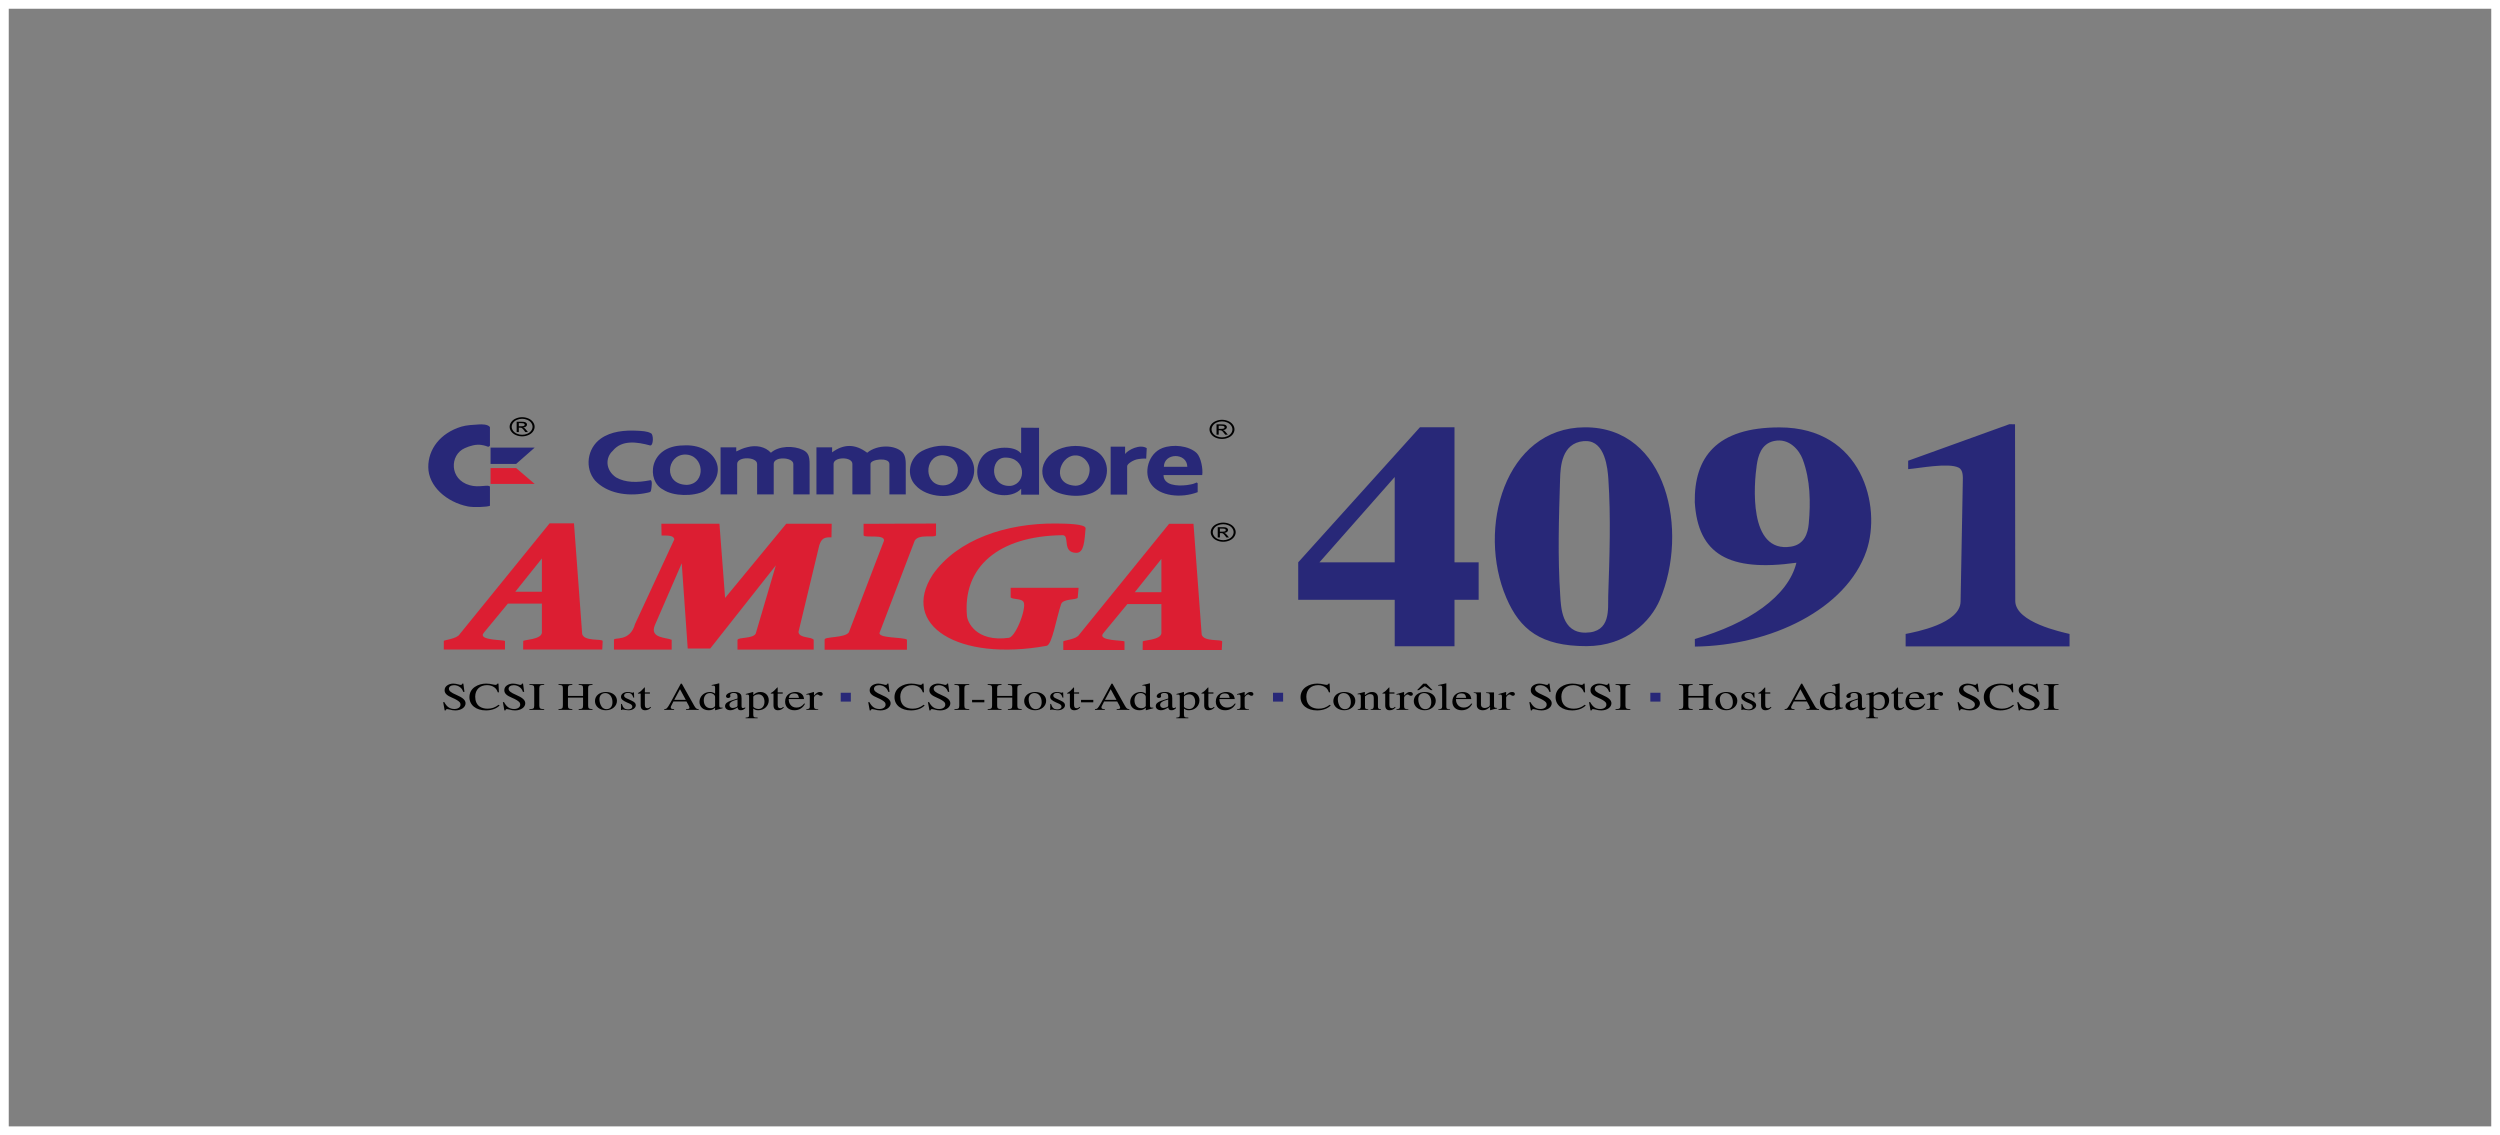 <?xml version="1.0" encoding="UTF-8" standalone="no"?>
<svg
   width="699.213"
   height="317.48"
   version="1.1"
   id="svg4"
   xmlns="http://www.w3.org/2000/svg"
   xmlns:svg="http://www.w3.org/2000/svg">
  <rect width="100%" height="100%" fill="#808080" stroke="none"/>
  <defs
     id="defs8" />
  <g
     id="g871"
     transform="matrix(0.781,0,0,0.702,-321.698,27.72)">
    <path
       style="fill:#282878;fill-opacity:1;stroke:none;stroke-width:0.841"
       d="m 1095.276,147.425 c 3.873,-0.339 14.328,-2.638 18.012,-0.618 1.737,0.952 1.549,3.727 1.516,5.745 l -0.79,47.608 c -0.147,8.832 -16.044,12.108 -19.677,12.925 v 4.963 h 58.694 v -4.963 c -2.716,-0.761 -19.29,-4.55 -19.439,-13.093 l -0.082,-70.434 -2,-0.051 -36.271,14.566 v 3.353 m -143.897,51.272 c 4.891,12.688 12.355,19.254 28.717,19.246 14.409,-0.007 23.042,-10.011 26.269,-18.469 10.393,-27.235 2.807,-68.902 -26.939,-68.719 -28.533,0.176 -38.695,40.319 -28.048,67.942 z m 103.879,-13.983 c -2.967,13.45 -17.257,24.255 -36.378,30.384 l 0.028,3.021 c 27.289,-0.35 54.268,-14.997 61.414,-38.065 5.527,-17.842 -1.522,-49.216 -31.058,-49.259 -22.604,-0.033 -30.645,11.914 -30.402,29.838 1.146,20.586 12.035,27.853 36.396,24.082 m -178.428,14.76 h 34.574 v 18.514 h 21.413 v -18.514 h 8.648 v -14.926 h -8.648 v -53.806 h -12.375 l -43.596,53.806 v 14.926 M 1047.209,136.215 c 5.425,-1.294 9.036,3.614 10.278,7.331 2.733,8.18 2.857,17.187 2.146,25.63 -0.305,3.613 -1.448,8.244 -6.336,9.116 -15.445,2.758 -13.237,-25.252 -12.289,-32.421 0.465,-3.511 1.508,-8.536 6.201,-9.656 m -67.344,0.033 c 6.869,-0.033 7.762,10.982 8.01,15.061 0.934,15.393 0.417,31.228 -0.047,46.611 -0.155,5.14 1.1,14.526 -8.075,14.649 -8.562,0.115 -8.83,-10.099 -9.104,-14.649 -0.943,-15.652 -0.493,-30.941 -0.059,-46.611 0.128,-4.615 0.47,-14.238 8.44,-15.05 m -67.664,14.273 v 34.015 h -26.951 l 26.971,-34.015"
       id="path2-7" />
    <g
       id="g910"
       transform="matrix(0.103,0,0,0.095,552.092,117.797)">
      <path
         style="fill:#282878;fill-opacity:1;stroke:none"
         d="m 303,124.457 c -19.961,1.746 -40.966,2.278 -60,9.213 -72.556,26.435 -115.648,94.155 -114.978,170.33 0.7,79.591 63.42,146.473 137.978,164.39 18.85,4.53 68.251,2.433 76.419,-2.919 V 386.171 C 340.158,373.722 304.213,391.178 272,379.249 200.521,355.404 202.162,251.695 255,223.827 c 16.904,-9.255 39.363,-17.646 59,-13.135 22.164,4.107 21.812,12.328 28.419,2.623 V 135.708 C 335.883,123.615 315,123.407 303,124.457 M 2189,245 h -1 c -23.23,-33.847 -89.92,-26.487 -118,-3.513 -36.07,29.512 -43.15,96.253 -19.85,135.513 34.483,51.778 107.558,58.803 139.2,17.186 v 24.829 h 62.214 V 138.5 l -62.265,-0.47 V 243.186 M 899.506,212.525 c 11.61,1.874 12.273,-46.42 2.729,-51.042 C 889.255,152.399 869.872,151.82 856,150.882 c -45.247,-3.06 -92.382,2.337 -127.991,32.716 -48.505,41.381 -56.421,124.94 -19.948,176.402 41.92,53.351 110.56,66.271 170.939,53.443 20.434,-5.681 22.297,-2.073 24.263,-17.489 0.923,-7.234 4.938,-38.464 -2.69,-37.697 C 853.998,369.27 813.451,368.95 781.011,346.557 743.996,316.096 742.84,264.396 769.366,235.004 801.209,187.9 853.972,197.666 899.506,212.525 M 1014,212.456 C 893.481,214.435 885.281,362.39 945.056,398 c 34.578,28.152 106.069,29.27 142.944,5.648 92.692,-76.138 36.659,-200.607 -74,-191.192 m 888,2.155 c -20.53,3.186 -39.48,9.787 -57,20.832 -45.4,28.631 -56.74,102.706 -22.51,144.557 39.072,52.518 128.772,60.283 176.05,14.543 61.948,-82.889 14.988,-191.965 -96.54,-179.932 m 461,0.897 c -89.207,10.467 -127.97,105.531 -78.19,167.436 24.717,40.994 108.548,52.992 153.99,27.198 50.38,-29.498 63.46,-105.792 31.4,-153.142 -22.6,-33.359 -68.7,-46.21 -107.2,-41.492 m 321.362,121.317 h 134.444 c 3.351,-25.114 -4.427,-75.171 -19.296,-92.623 -27.4,-31.1 -82.51,-37.985 -119.51,-20.638 -49.81,23.35 -66.27,105.895 -38.67,151.436 29.243,50.328 103.9,60.027 161.71,33.44 v -37.492 l -3.137,-3.092 c -14.166,6.211 -7.646,5.524 -33.826,10.796 -35.199,5.243 -81.132,0.824 -81.715,-41.45 m -1485.577,-99.724 v -16.963 h -54.553 v 197.359 h 57.727 V 289.908 c 0.274,-32.229 69.117,-30.454 69.315,0 v 127.965 h 57.735 V 289.908 c -0.026,-32.546 67.408,-28.628 68.217,0 v 127.965 h 56.587 V 289.908 c 0,-32.006 -4.696,-47.833 -23.407,-58.71 -32.185,-18.71 -83.724,-17.539 -111.143,11.89 C 1298.714,216.363 1267.098,210.541 1238,219.53 c -14.943,4.212 -26.78,10.652 -39,17.947 m 333.086,4.246 v -21.209 h -54.486 v 197.359 h 59.555 V 289.908 c 0.087,-30.453 65.168,-31.24 65.409,0 v 127.965 h 62.968 V 289.908 c 0.47,-20.598 65.536,-28.521 65.724,0 v 127.965 h 56.849 V 289.908 c 0,-13.79 -1.251,-36.144 -11.468,-48.735 -25.764,-31.752 -87.121,-33.453 -122.637,1.916 -41.802,-37.933 -81.677,-37.472 -122.321,-1.365 M 2550.712,248 v -30.425 h -50.203 v 200.967 h 57.322 V 300 c -0.666,-10.563 23.068,-28.017 39.168,-30.35 4.181,-1.066 17.115,-2.803 27.091,-1.975 l 1.875,-43.775 C 2602.161,205.061 2560.137,231.84 2551,248 M 433.498,289.964 498,221.528 H 344.536 V 290 M 1020,250.624 c 68.707,-0.502 75.59,123.386 7,127.252 -83.256,-1.641 -70.524,-125.274 -7,-127.252 m 1747,51.301 -81.485,0.038 c 0.487,-59.852 80.743,-59.984 81.485,0 M 1914,253.381 c 77.581,4.003 67.323,121.912 7,126.355 -70.48,4.884 -71.76,-121.409 -7,-126.355 m 461,1.03 c 23.84,-2.308 40.977,17.134 48.697,37.796 11.121,27.053 -2.493,86.998 -44.697,89.288 -86.54,-4.404 -57.27,-123.61 -4,-127.084 m -240,9.033 c 71.896,-0.207 74.188,108.115 19,118.451 -75.345,7.627 -74.634,-119.93 -19,-118.451"
         id="path2-77" />
      <path
         style="fill:#dc1e32;fill-opacity:1;stroke:none"
         d="m 498.003,373.999 -64.501,-66.651 h -88.963 v 66.651 z"
         id="path2-3" />
    </g>
    <g
       id="g40296"
       transform="matrix(0.91,0,0,0.777,562.372,161.443)">
      <path
         style="fill:#dc1e32;fill-opacity:1;stroke:none"
         d="m 253.09,74.709 h 24.083 v -4.352 c -0.032,-0.777 -10.958,-0.13 -8.344,-4.256 l 9.472,-14.954 h 13.394 v 14.954 c -0.288,3.581 -7.398,3.539 -7.342,4.256 l -0.04,4.352 h 31.134 l 0.172,-4.352 c -0.057,-1.352 -7.204,0.351 -8.069,-3.578 L 304.324,9.991 h -9.601 L 259.368,66.78 c -1.063,2.539 -6.464,2.982 -6.278,3.578 m 6.022,-27.553 h -26.733 v 4.98 c 0.941,0.994 3.898,0.569 4.797,1.876 2.05,1.687 -2.534,17.97 -5.446,18.775 -13.182,2.341 -16.423,-8.419 -16.554,-11.274 -1.685,-24.657 12.022,-40.948 37.686,-41.341 2.934,0.116 -0.427,8.916 5.298,9.054 3.136,0.076 3.25,-6.041 3.707,-12.601 -0.066,-2.261 -7.668,-2.381 -11.512,-2.435 C 230.547,9.564 211.368,18.094 201.732,36 c -13.049,26.098 10.132,44.738 44.778,36.553 2.203,-0.463 3.846,-14.355 5.769,-21.532 0.902,-2.61 5.439,-1.931 6.472,-3.029 M 95,16 c 2.443,0.013 4.848,-0.155 5,2 L 84.577,61.342 c -2.021,9.459 -8.324,6.582 -8.312,8.136 v 5.008 H 98.982 V 69.478 c -1.99,-1.275 -8.821,-0.697 -6.616,-7.525 l 10.566,-31.719 2.362,43.704 h 8.845 l 25.821,-42.611 -7.901,34.917 c -1.031,2.738 -6.674,1.766 -7.183,3.233 v 5.008 h 29.99 V 69.478 c -0.922,-1.734 -5.638,-0.673 -5.994,-3.998 l 8.21,-44.569 c 0.934,-3.608 2.085,-4.063 4.779,-4.002 l 0.089,-6.974 H 144.075 L 120,48 117.77,9.935 H 94.911 m 79.586,5.96 c 0.457,1.544 8.466,-0.811 8.02,2.795 l -13.817,46.939 c -1.529,3.026 -9.824,2.073 -9.542,3.818 v 5.122 h 32.404 v -5.169 c -1.376,-1.454 -11.925,-0.534 -10.699,-3.81 l 13.748,-46.939 c 1.636,-3.687 7.718,-1.231 8.395,-2.755 V 9.842 l -28.508,0.159 M 291.696,28 v 17.062 h -10.48 z"
         id="path10564" />
      <path
         style="fill:#dc1e32;fill-opacity:1;stroke:none"
         d="M 9.296,74.471 H 33.379 v -4.352 c -0.032,-0.777 -10.958,-0.13 -8.344,-4.256 l 9.472,-14.954 h 13.394 v 14.954 c -0.288,3.581 -7.398,3.539 -7.342,4.256 l -0.04,4.352 h 31.134 l 0.172,-4.352 c -0.057,-1.352 -7.204,0.351 -8.069,-3.578 L 60.53,9.752 h -9.601 L 15.574,66.541 c -1.063,2.539 -6.464,2.982 -6.278,3.578 M 47.902,27.761 V 44.823 h -10.48 z"
         id="path10564-6" />
    </g>
    <g
       id="g53604"
       transform="matrix(0.91,0,0,0.777,304.355,1.696)">
      <g
         aria-label="SCSI Host Adapter"
         transform="scale(0.992,1.008)"
         id="text3731-8"
         style="font-size:19.772px;line-height:1.25;font-family:'Nimbus Roman';-inkscape-font-specification:'Nimbus Roman, Normal';letter-spacing:0px;word-spacing:0px;stroke-width:0.412">
        <path
           d="m 302.95,295.149 h -0.415 c -0.079,0.435 -0.297,0.672 -0.633,0.672 -0.198,0 -0.534,-0.079 -0.87,-0.237 -0.732,-0.277 -1.463,-0.435 -2.116,-0.435 -0.83,0 -1.7,0.336 -2.353,0.91 -0.692,0.613 -1.048,1.443 -1.048,2.472 0,1.582 0.87,2.689 3.084,3.856 1.424,0.771 2.452,1.562 2.946,2.313 0.178,0.257 0.277,0.672 0.277,1.167 0,1.305 -0.989,2.214 -2.432,2.214 -1.779,0 -3.005,-1.087 -3.994,-3.5 h -0.455 l 0.593,4.192 h 0.435 c 0.02,-0.376 0.257,-0.652 0.554,-0.652 0.217,0 0.554,0.079 0.929,0.217 0.751,0.297 1.562,0.455 2.333,0.455 2.294,0 4.034,-1.562 4.034,-3.618 0,-1.621 -1.087,-2.887 -3.697,-4.31 -2.076,-1.127 -2.906,-1.997 -2.906,-3.084 0,-1.087 0.83,-1.819 2.056,-1.819 0.89,0 1.72,0.376 2.412,1.087 0.613,0.633 0.89,1.147 1.206,2.313 h 0.494 z"
           id="path847" />
        <path
           d="m 317.067,299.598 -0.178,-4.449 h -0.415 c -0.119,0.415 -0.435,0.652 -0.83,0.652 -0.178,0 -0.475,-0.059 -0.771,-0.158 -0.969,-0.336 -1.957,-0.494 -2.887,-0.494 -1.621,0 -3.262,0.613 -4.488,1.7 -1.384,1.226 -2.135,3.045 -2.135,5.22 0,4.034 2.63,6.723 6.564,6.723 2.234,0 4.211,-0.91 5.398,-2.511 l -0.356,-0.356 c -1.443,1.404 -2.768,1.997 -4.409,1.997 -1.246,0 -2.353,-0.395 -3.203,-1.147 -1.087,-0.969 -1.7,-2.748 -1.7,-4.963 0,-3.579 1.839,-5.872 4.706,-5.872 1.127,0 2.155,0.415 2.946,1.186 0.633,0.633 0.929,1.186 1.305,2.472 z"
           id="path849" />
        <path
           d="m 326.636,295.149 h -0.415 c -0.079,0.435 -0.297,0.672 -0.633,0.672 -0.198,0 -0.534,-0.079 -0.87,-0.237 -0.732,-0.277 -1.463,-0.435 -2.116,-0.435 -0.83,0 -1.7,0.336 -2.353,0.91 -0.692,0.613 -1.048,1.443 -1.048,2.472 0,1.582 0.87,2.689 3.084,3.856 1.424,0.771 2.452,1.562 2.946,2.313 0.178,0.257 0.277,0.672 0.277,1.167 0,1.305 -0.989,2.214 -2.432,2.214 -1.779,0 -3.005,-1.087 -3.994,-3.5 h -0.455 l 0.593,4.192 h 0.435 c 0.02,-0.376 0.257,-0.652 0.554,-0.652 0.217,0 0.554,0.079 0.929,0.217 0.751,0.297 1.562,0.455 2.333,0.455 2.294,0 4.034,-1.562 4.034,-3.618 0,-1.621 -1.087,-2.887 -3.697,-4.31 -2.076,-1.127 -2.906,-1.997 -2.906,-3.084 0,-1.087 0.83,-1.819 2.056,-1.819 0.89,0 1.72,0.376 2.412,1.087 0.613,0.633 0.89,1.147 1.206,2.313 h 0.494 z"
           id="path851" />
        <path
           d="m 329.148,308.515 h 5.872 v -0.376 c -1.621,-0.04 -1.898,-0.316 -1.938,-1.779 v -8.779 c 0.04,-1.483 0.297,-1.72 1.938,-1.779 v -0.376 h -5.872 v 0.376 c 1.681,0.099 1.898,0.297 1.918,1.779 v 8.779 c -0.02,1.503 -0.257,1.72 -1.918,1.779 z"
           id="path853" />
        <path
           d="m 340.694,308.515 h 5.497 v -0.376 c -1.483,-0.119 -1.72,-0.356 -1.74,-1.779 v -4.073 h 5.991 v 3.856 c -0.02,1.681 -0.198,1.898 -1.74,1.997 v 0.376 h 5.497 v -0.376 c -1.483,-0.119 -1.72,-0.356 -1.74,-1.779 v -8.779 c 0.02,-1.443 0.217,-1.641 1.74,-1.779 v -0.376 h -5.497 v 0.376 c 1.522,0.119 1.72,0.316 1.74,1.779 v 3.836 h -5.991 v -3.836 c 0.02,-1.443 0.217,-1.641 1.74,-1.779 v -0.376 h -5.497 v 0.376 c 1.522,0.119 1.72,0.316 1.74,1.779 v 8.561 c -0.02,1.681 -0.198,1.898 -1.74,1.997 z"
           id="path855" />
        <path
           d="m 359.537,299.42 c -2.59,0 -4.37,1.898 -4.37,4.627 0,2.689 1.839,4.666 4.33,4.666 2.491,0 4.389,-2.076 4.389,-4.824 0,-2.61 -1.819,-4.468 -4.35,-4.468 z m -0.257,0.554 c 1.661,0 2.827,1.898 2.827,4.607 0,2.254 -0.89,3.579 -2.373,3.579 -0.771,0 -1.503,-0.475 -1.918,-1.265 -0.554,-1.028 -0.87,-2.412 -0.87,-3.816 0,-1.878 0.91,-3.104 2.333,-3.104 z"
           id="path857" />
        <path
           d="m 370.708,302.307 -0.079,-2.709 h -0.217 c -0.099,0.158 -0.198,0.217 -0.316,0.217 -0.119,0 -0.316,-0.04 -0.534,-0.138 -0.455,-0.158 -0.91,-0.257 -1.384,-0.257 -1.562,0 -2.689,1.028 -2.689,2.452 0,1.107 0.633,1.898 2.313,2.847 l 1.147,0.652 c 0.692,0.395 1.028,0.87 1.028,1.483 0,0.87 -0.633,1.424 -1.641,1.424 -1.364,0 -2.056,-0.751 -2.511,-2.768 h -0.316 v 3.084 h 0.257 c 0.138,-0.198 0.217,-0.237 0.455,-0.237 0.217,0 0.455,0.04 0.91,0.158 0.534,0.119 1.048,0.198 1.443,0.198 1.542,0 2.788,-1.147 2.788,-2.531 0,-0.989 -0.475,-1.641 -1.661,-2.353 l -2.135,-1.265 c -0.554,-0.336 -0.85,-0.811 -0.85,-1.345 0,-0.811 0.613,-1.345 1.522,-1.345 1.127,0 1.72,0.652 2.175,2.432 z"
           id="path859" />
        <path
           d="m 376.956,299.618 h -1.997 v -2.294 c 0,-0.198 -0.04,-0.257 -0.138,-0.257 -1.147,1.661 -1.74,2.333 -2.313,2.669 -0.217,0.138 -0.336,0.257 -0.336,0.376 0,0.059 0.02,0.099 0.079,0.138 h 1.048 v 5.951 c 0,1.661 0.593,2.511 1.76,2.511 0.969,0 1.72,-0.475 2.373,-1.503 l -0.257,-0.217 c -0.435,0.514 -0.751,0.692 -1.186,0.692 -0.732,0 -1.028,-0.534 -1.028,-1.779 v -5.655 h 1.997 z"
           id="path861" />
        <path
           d="m 396.313,308.14 c -0.89,-0.059 -1.087,-0.257 -1.779,-1.72 l -4.923,-11.231 h -0.395 l -4.113,9.708 c -1.265,2.887 -1.503,3.203 -2.452,3.243 v 0.376 h 3.915 v -0.376 c -0.949,0 -1.345,-0.237 -1.345,-0.811 0,-0.237 0.059,-0.514 0.158,-0.771 l 0.91,-2.313 h 5.18 l 0.811,1.898 c 0.237,0.534 0.376,1.048 0.376,1.325 0,0.494 -0.336,0.652 -1.384,0.672 v 0.376 h 5.042 z m -9.688,-4.706 2.274,-5.437 2.294,5.437 z"
           id="path863" />
        <path
           d="m 405.804,307.368 c -0.257,0.02 -0.376,0.02 -0.455,0.02 -0.692,0 -0.87,-0.217 -0.87,-1.127 v -11.211 l -0.099,-0.04 c -0.929,0.316 -1.602,0.534 -2.906,0.87 v 0.316 c 0.158,-0.02 0.257,-0.02 0.435,-0.02 0.732,0 0.91,0.198 0.91,1.008 v 3.084 c -0.751,-0.633 -1.285,-0.85 -2.076,-0.85 -2.274,0 -4.113,2.234 -4.113,5.042 0,2.531 1.463,4.251 3.658,4.251 1.107,0 1.859,-0.395 2.531,-1.325 v 1.265 l 0.079,0.059 2.906,-1.028 z m -2.986,-0.87 c 0,0.138 -0.138,0.376 -0.336,0.593 -0.336,0.395 -0.85,0.593 -1.424,0.593 -1.661,0 -2.729,-1.582 -2.729,-4.034 0,-2.214 0.969,-3.678 2.472,-3.678 1.068,0 2.017,0.929 2.017,1.977 z"
           id="path865" />
        <path
           d="m 414.78,307.21 c -0.336,0.277 -0.573,0.376 -0.87,0.376 -0.455,0 -0.593,-0.277 -0.593,-1.147 v -3.856 c 0,-1.028 -0.099,-1.602 -0.395,-2.076 -0.435,-0.712 -1.285,-1.087 -2.452,-1.087 -1.859,0 -3.322,0.969 -3.322,2.214 0,0.455 0.376,0.85 0.85,0.85 0.475,0 0.89,-0.395 0.89,-0.83 0,-0.079 -0.02,-0.178 -0.04,-0.316 -0.04,-0.178 -0.059,-0.336 -0.059,-0.475 0,-0.534 0.633,-0.969 1.424,-0.969 0.969,0 1.503,0.573 1.503,1.641 v 1.206 c -3.025,1.206 -3.381,1.384 -4.231,2.135 -0.435,0.395 -0.712,1.068 -0.712,1.72 0,1.246 0.87,2.116 2.076,2.116 0.87,0 1.681,-0.415 2.887,-1.443 0.099,1.048 0.455,1.443 1.265,1.443 0.672,0 1.087,-0.237 1.779,-0.989 z m -3.065,-1.127 c 0,0.593 -0.099,0.811 -0.514,1.048 -0.494,0.277 -1.028,0.435 -1.443,0.435 -0.692,0 -1.246,-0.672 -1.246,-1.522 v -0.079 c 0.02,-1.186 0.89,-1.938 3.203,-2.748 z"
           id="path867" />
        <path
           d="m 414.919,312.806 h 4.785 v -0.356 c -1.483,-0.02 -1.72,-0.217 -1.74,-1.483 v -3.104 c 0.712,0.652 1.167,0.85 1.997,0.85 2.353,0 4.152,-2.214 4.152,-5.081 0,-2.452 -1.384,-4.211 -3.302,-4.211 -1.107,0 -1.977,0.475 -2.847,1.562 v -1.522 l -0.119,-0.04 c -1.068,0.415 -1.76,0.672 -2.847,1.008 v 0.316 c 0.178,-0.02 0.297,-0.02 0.494,-0.02 0.672,0 0.811,0.198 0.811,1.127 v 9.253 c 0,1.048 -0.217,1.246 -1.384,1.364 z m 3.045,-10.894 c 0,-0.593 1.107,-1.305 2.017,-1.305 1.463,0 2.432,1.503 2.432,3.816 0,2.175 -0.969,3.658 -2.392,3.658 -0.929,0 -2.056,-0.712 -2.056,-1.305 z"
           id="path869" />
        <path
           d="m 429.649,299.618 h -1.997 v -2.294 c 0,-0.198 -0.04,-0.257 -0.138,-0.257 -1.147,1.661 -1.74,2.333 -2.313,2.669 -0.217,0.138 -0.336,0.257 -0.336,0.376 0,0.059 0.02,0.099 0.079,0.138 h 1.048 v 5.951 c 0,1.661 0.593,2.511 1.76,2.511 0.969,0 1.72,-0.475 2.373,-1.503 l -0.257,-0.217 c -0.435,0.514 -0.751,0.692 -1.186,0.692 -0.732,0 -1.028,-0.534 -1.028,-1.779 v -5.655 h 1.997 z"
           id="path871" />
        <path
           d="m 438.17,305.273 c -0.949,1.503 -1.799,2.076 -3.065,2.076 -1.127,0 -1.977,-0.573 -2.551,-1.7 -0.356,-0.751 -0.494,-1.384 -0.534,-2.61 h 6.09 c -0.158,-1.285 -0.356,-1.859 -0.85,-2.491 -0.593,-0.712 -1.503,-1.127 -2.531,-1.127 -0.989,0 -1.918,0.356 -2.669,1.028 -0.929,0.811 -1.463,2.214 -1.463,3.836 0,2.729 1.424,4.429 3.697,4.429 1.878,0 3.361,-1.167 4.192,-3.302 z m -6.11,-2.867 c 0.217,-1.542 0.89,-2.274 2.096,-2.274 1.206,0 1.681,0.554 1.938,2.274 z"
           id="path873" />
        <path
           d="m 438.981,308.515 h 4.745 v -0.297 c -1.325,-0.04 -1.641,-0.316 -1.681,-1.483 v -4.449 c 0,-0.633 0.83,-1.621 1.384,-1.621 0.119,0 0.297,0.099 0.514,0.297 0.297,0.297 0.534,0.395 0.791,0.395 0.475,0 0.771,-0.336 0.771,-0.89 0,-0.652 -0.415,-1.048 -1.087,-1.048 -0.83,0 -1.384,0.435 -2.373,1.859 v -1.819 l -0.099,-0.04 c -1.107,0.435 -1.819,0.712 -2.926,1.068 v 0.316 c 0.277,-0.059 0.455,-0.079 0.692,-0.079 0.494,0 0.672,0.316 0.672,1.186 v 4.943 c -0.04,1.028 -0.158,1.147 -1.404,1.364 z"
           id="path875" />
      </g>
      <g
         aria-label="SCSI-Host-Adapter"
         transform="scale(0.992,1.008)"
         id="text3731-8-9"
         style="font-size:19.772px;line-height:1.25;font-family:'Nimbus Roman';-inkscape-font-specification:'Nimbus Roman, Normal';letter-spacing:0px;word-spacing:0px;stroke-width:0.412">
        <path
           d="m 471.574,295.149 h -0.415 c -0.079,0.435 -0.297,0.672 -0.633,0.672 -0.198,0 -0.534,-0.079 -0.87,-0.237 -0.732,-0.277 -1.463,-0.435 -2.116,-0.435 -0.83,0 -1.7,0.336 -2.353,0.91 -0.692,0.613 -1.048,1.443 -1.048,2.472 0,1.582 0.87,2.689 3.084,3.856 1.424,0.771 2.452,1.562 2.946,2.313 0.178,0.257 0.277,0.672 0.277,1.167 0,1.305 -0.989,2.214 -2.432,2.214 -1.779,0 -3.005,-1.087 -3.994,-3.5 h -0.455 l 0.593,4.192 h 0.435 c 0.02,-0.376 0.257,-0.652 0.554,-0.652 0.217,0 0.554,0.079 0.929,0.217 0.751,0.297 1.562,0.455 2.333,0.455 2.294,0 4.034,-1.562 4.034,-3.618 0,-1.621 -1.087,-2.887 -3.697,-4.31 -2.076,-1.127 -2.906,-1.997 -2.906,-3.084 0,-1.087 0.83,-1.819 2.056,-1.819 0.89,0 1.72,0.376 2.412,1.087 0.613,0.633 0.89,1.147 1.206,2.313 h 0.494 z"
           id="path878" />
        <path
           d="m 485.691,299.598 -0.178,-4.449 h -0.415 c -0.119,0.415 -0.435,0.652 -0.83,0.652 -0.178,0 -0.475,-0.059 -0.771,-0.158 -0.969,-0.336 -1.957,-0.494 -2.887,-0.494 -1.621,0 -3.262,0.613 -4.488,1.7 -1.384,1.226 -2.135,3.045 -2.135,5.22 0,4.034 2.63,6.723 6.564,6.723 2.234,0 4.211,-0.91 5.398,-2.511 l -0.356,-0.356 c -1.443,1.404 -2.768,1.997 -4.409,1.997 -1.246,0 -2.353,-0.395 -3.203,-1.147 -1.087,-0.969 -1.7,-2.748 -1.7,-4.963 0,-3.579 1.839,-5.872 4.706,-5.872 1.127,0 2.155,0.415 2.946,1.186 0.633,0.633 0.929,1.186 1.305,2.472 z"
           id="path880" />
        <path
           d="m 495.26,295.149 h -0.415 c -0.079,0.435 -0.297,0.672 -0.633,0.672 -0.198,0 -0.534,-0.079 -0.87,-0.237 -0.732,-0.277 -1.463,-0.435 -2.116,-0.435 -0.83,0 -1.7,0.336 -2.353,0.91 -0.692,0.613 -1.048,1.443 -1.048,2.472 0,1.582 0.87,2.689 3.084,3.856 1.424,0.771 2.452,1.562 2.946,2.313 0.178,0.257 0.277,0.672 0.277,1.167 0,1.305 -0.989,2.214 -2.432,2.214 -1.779,0 -3.005,-1.087 -3.994,-3.5 h -0.455 l 0.593,4.192 h 0.435 c 0.02,-0.376 0.257,-0.652 0.554,-0.652 0.217,0 0.554,0.079 0.929,0.217 0.751,0.297 1.562,0.455 2.333,0.455 2.294,0 4.034,-1.562 4.034,-3.618 0,-1.621 -1.087,-2.887 -3.697,-4.31 -2.076,-1.127 -2.906,-1.997 -2.906,-3.084 0,-1.087 0.83,-1.819 2.056,-1.819 0.89,0 1.72,0.376 2.412,1.087 0.613,0.633 0.89,1.147 1.206,2.313 h 0.494 z"
           id="path882" />
        <path
           d="m 497.772,308.515 h 5.872 v -0.376 c -1.621,-0.04 -1.898,-0.316 -1.938,-1.779 v -8.779 c 0.04,-1.483 0.297,-1.72 1.938,-1.779 v -0.376 h -5.872 v 0.376 c 1.681,0.099 1.898,0.297 1.918,1.779 v 8.779 c -0.02,1.503 -0.257,1.72 -1.918,1.779 z"
           id="path884" />
        <path
           d="m 504.771,303.434 v 1.246 h 4.864 v -1.246 z"
           id="path886" />
        <path
           d="m 510.959,308.515 h 5.497 v -0.376 c -1.483,-0.119 -1.72,-0.356 -1.74,-1.779 v -4.073 h 5.991 v 3.856 c -0.02,1.681 -0.198,1.898 -1.74,1.997 v 0.376 h 5.497 v -0.376 c -1.483,-0.119 -1.72,-0.356 -1.74,-1.779 v -8.779 c 0.02,-1.443 0.217,-1.641 1.74,-1.779 v -0.376 h -5.497 v 0.376 c 1.522,0.119 1.72,0.316 1.74,1.779 v 3.836 h -5.991 v -3.836 c 0.02,-1.443 0.217,-1.641 1.74,-1.779 v -0.376 h -5.497 v 0.376 c 1.522,0.119 1.72,0.316 1.74,1.779 v 8.561 c -0.02,1.681 -0.198,1.898 -1.74,1.997 z"
           id="path888" />
        <path
           d="m 529.802,299.42 c -2.59,0 -4.37,1.898 -4.37,4.627 0,2.689 1.839,4.666 4.33,4.666 2.491,0 4.389,-2.076 4.389,-4.824 0,-2.61 -1.819,-4.468 -4.35,-4.468 z m -0.257,0.554 c 1.661,0 2.827,1.898 2.827,4.607 0,2.254 -0.89,3.579 -2.373,3.579 -0.771,0 -1.503,-0.475 -1.918,-1.265 -0.554,-1.028 -0.87,-2.412 -0.87,-3.816 0,-1.878 0.91,-3.104 2.333,-3.104 z"
           id="path890" />
        <path
           d="m 540.973,302.307 -0.079,-2.709 h -0.217 c -0.099,0.158 -0.198,0.217 -0.316,0.217 -0.119,0 -0.316,-0.04 -0.534,-0.138 -0.455,-0.158 -0.91,-0.257 -1.384,-0.257 -1.562,0 -2.689,1.028 -2.689,2.452 0,1.107 0.633,1.898 2.313,2.847 l 1.147,0.652 c 0.692,0.395 1.028,0.87 1.028,1.483 0,0.87 -0.633,1.424 -1.641,1.424 -1.364,0 -2.056,-0.751 -2.511,-2.768 h -0.316 v 3.084 h 0.257 c 0.138,-0.198 0.217,-0.237 0.455,-0.237 0.217,0 0.455,0.04 0.91,0.158 0.534,0.119 1.048,0.198 1.443,0.198 1.542,0 2.788,-1.147 2.788,-2.531 0,-0.989 -0.475,-1.641 -1.661,-2.353 l -2.135,-1.265 c -0.554,-0.336 -0.85,-0.811 -0.85,-1.345 0,-0.811 0.613,-1.345 1.522,-1.345 1.127,0 1.72,0.652 2.175,2.432 z"
           id="path892" />
        <path
           d="m 547.221,299.618 h -1.997 v -2.294 c 0,-0.198 -0.04,-0.257 -0.138,-0.257 -1.147,1.661 -1.74,2.333 -2.313,2.669 -0.217,0.138 -0.336,0.257 -0.336,0.376 0,0.059 0.02,0.099 0.079,0.138 h 1.048 v 5.951 c 0,1.661 0.593,2.511 1.76,2.511 0.969,0 1.72,-0.475 2.373,-1.503 l -0.257,-0.217 c -0.435,0.514 -0.751,0.692 -1.186,0.692 -0.732,0 -1.028,-0.534 -1.028,-1.779 v -5.655 h 1.997 z"
           id="path894" />
        <path
           d="m 547.992,303.434 v 1.246 h 4.864 v -1.246 z"
           id="path896" />
        <path
           d="m 567.171,308.14 c -0.89,-0.059 -1.087,-0.257 -1.779,-1.72 l -4.923,-11.231 h -0.395 l -4.113,9.708 c -1.265,2.887 -1.503,3.203 -2.452,3.243 v 0.376 h 3.915 v -0.376 c -0.949,0 -1.345,-0.237 -1.345,-0.811 0,-0.237 0.059,-0.514 0.158,-0.771 l 0.91,-2.313 h 5.18 l 0.811,1.898 c 0.237,0.534 0.376,1.048 0.376,1.325 0,0.494 -0.336,0.652 -1.384,0.672 v 0.376 h 5.042 z m -9.688,-4.706 2.274,-5.437 2.294,5.437 z"
           id="path898" />
        <path
           d="m 576.662,307.368 c -0.257,0.02 -0.376,0.02 -0.455,0.02 -0.692,0 -0.87,-0.217 -0.87,-1.127 v -11.211 l -0.099,-0.04 c -0.929,0.316 -1.602,0.534 -2.906,0.87 v 0.316 c 0.158,-0.02 0.257,-0.02 0.435,-0.02 0.732,0 0.91,0.198 0.91,1.008 v 3.084 c -0.751,-0.633 -1.285,-0.85 -2.076,-0.85 -2.274,0 -4.113,2.234 -4.113,5.042 0,2.531 1.463,4.251 3.658,4.251 1.107,0 1.859,-0.395 2.531,-1.325 v 1.265 l 0.079,0.059 2.906,-1.028 z m -2.986,-0.87 c 0,0.138 -0.138,0.376 -0.336,0.593 -0.336,0.395 -0.85,0.593 -1.424,0.593 -1.661,0 -2.729,-1.582 -2.729,-4.034 0,-2.214 0.969,-3.678 2.472,-3.678 1.068,0 2.017,0.929 2.017,1.977 z"
           id="path900" />
        <path
           d="m 585.638,307.21 c -0.336,0.277 -0.573,0.376 -0.87,0.376 -0.455,0 -0.593,-0.277 -0.593,-1.147 v -3.856 c 0,-1.028 -0.099,-1.602 -0.395,-2.076 -0.435,-0.712 -1.285,-1.087 -2.452,-1.087 -1.859,0 -3.322,0.969 -3.322,2.214 0,0.455 0.376,0.85 0.85,0.85 0.475,0 0.89,-0.395 0.89,-0.83 0,-0.079 -0.02,-0.178 -0.04,-0.316 -0.04,-0.178 -0.059,-0.336 -0.059,-0.475 0,-0.534 0.633,-0.969 1.424,-0.969 0.969,0 1.503,0.573 1.503,1.641 v 1.206 c -3.025,1.206 -3.381,1.384 -4.231,2.135 -0.435,0.395 -0.712,1.068 -0.712,1.72 0,1.246 0.87,2.116 2.076,2.116 0.87,0 1.681,-0.415 2.887,-1.443 0.099,1.048 0.455,1.443 1.265,1.443 0.672,0 1.087,-0.237 1.779,-0.989 z m -3.065,-1.127 c 0,0.593 -0.099,0.811 -0.514,1.048 -0.494,0.277 -1.028,0.435 -1.443,0.435 -0.692,0 -1.246,-0.672 -1.246,-1.522 v -0.079 c 0.02,-1.186 0.89,-1.938 3.203,-2.748 z"
           id="path902" />
        <path
           d="m 585.777,312.806 h 4.785 v -0.356 c -1.483,-0.02 -1.72,-0.217 -1.74,-1.483 v -3.104 c 0.712,0.652 1.167,0.85 1.997,0.85 2.353,0 4.152,-2.214 4.152,-5.081 0,-2.452 -1.384,-4.211 -3.302,-4.211 -1.107,0 -1.977,0.475 -2.847,1.562 v -1.522 l -0.119,-0.04 c -1.068,0.415 -1.76,0.672 -2.847,1.008 v 0.316 c 0.178,-0.02 0.297,-0.02 0.494,-0.02 0.672,0 0.811,0.198 0.811,1.127 v 9.253 c 0,1.048 -0.217,1.246 -1.384,1.364 z m 3.045,-10.894 c 0,-0.593 1.107,-1.305 2.017,-1.305 1.463,0 2.432,1.503 2.432,3.816 0,2.175 -0.969,3.658 -2.392,3.658 -0.929,0 -2.056,-0.712 -2.056,-1.305 z"
           id="path904" />
        <path
           d="m 600.507,299.618 h -1.997 v -2.294 c 0,-0.198 -0.04,-0.257 -0.138,-0.257 -1.147,1.661 -1.74,2.333 -2.313,2.669 -0.217,0.138 -0.336,0.257 -0.336,0.376 0,0.059 0.02,0.099 0.079,0.138 h 1.048 v 5.951 c 0,1.661 0.593,2.511 1.76,2.511 0.969,0 1.72,-0.475 2.373,-1.503 l -0.257,-0.217 c -0.435,0.514 -0.751,0.692 -1.186,0.692 -0.732,0 -1.028,-0.534 -1.028,-1.779 v -5.655 h 1.997 z"
           id="path906" />
        <path
           d="m 609.029,305.273 c -0.949,1.503 -1.799,2.076 -3.065,2.076 -1.127,0 -1.977,-0.573 -2.551,-1.7 -0.356,-0.751 -0.494,-1.384 -0.534,-2.61 h 6.09 c -0.158,-1.285 -0.356,-1.859 -0.85,-2.491 -0.593,-0.712 -1.503,-1.127 -2.531,-1.127 -0.989,0 -1.918,0.356 -2.669,1.028 -0.929,0.811 -1.463,2.214 -1.463,3.836 0,2.729 1.424,4.429 3.697,4.429 1.878,0 3.361,-1.167 4.192,-3.302 z m -6.11,-2.867 c 0.217,-1.542 0.89,-2.274 2.096,-2.274 1.206,0 1.681,0.554 1.938,2.274 z"
           id="path908" />
        <path
           d="m 609.839,308.515 h 4.745 v -0.297 c -1.325,-0.04 -1.641,-0.316 -1.681,-1.483 v -4.449 c 0,-0.633 0.83,-1.621 1.384,-1.621 0.119,0 0.297,0.099 0.514,0.297 0.297,0.297 0.534,0.395 0.791,0.395 0.475,0 0.771,-0.336 0.771,-0.89 0,-0.652 -0.415,-1.048 -1.087,-1.048 -0.83,0 -1.384,0.435 -2.373,1.859 v -1.819 l -0.099,-0.04 c -1.107,0.435 -1.819,0.712 -2.926,1.068 v 0.316 c 0.277,-0.059 0.455,-0.079 0.692,-0.079 0.494,0 0.672,0.316 0.672,1.186 v 4.943 c -0.04,1.028 -0.158,1.147 -1.404,1.364 z"
           id="path910" />
      </g>
      <g
         aria-label="Contrôleur SCSI"
         transform="scale(0.992,1.008)"
         id="text3731-8-9-4"
         style="font-size:19.772px;line-height:1.25;font-family:'Nimbus Roman';-inkscape-font-specification:'Nimbus Roman, Normal';letter-spacing:0px;word-spacing:0px;stroke-width:0.412">
        <path
           d="m 646.775,299.598 -0.178,-4.449 h -0.415 c -0.119,0.415 -0.435,0.652 -0.83,0.652 -0.178,0 -0.475,-0.059 -0.771,-0.158 -0.969,-0.336 -1.957,-0.494 -2.887,-0.494 -1.621,0 -3.262,0.613 -4.488,1.7 -1.384,1.226 -2.135,3.045 -2.135,5.22 0,4.034 2.63,6.723 6.564,6.723 2.234,0 4.211,-0.91 5.398,-2.511 l -0.356,-0.356 c -1.443,1.404 -2.768,1.997 -4.409,1.997 -1.246,0 -2.353,-0.395 -3.203,-1.147 -1.087,-0.969 -1.7,-2.748 -1.7,-4.963 0,-3.579 1.839,-5.872 4.706,-5.872 1.127,0 2.155,0.415 2.946,1.186 0.633,0.633 0.929,1.186 1.305,2.472 z"
           id="path913" />
        <path
           d="m 652.449,299.42 c -2.59,0 -4.37,1.898 -4.37,4.627 0,2.689 1.839,4.666 4.33,4.666 2.491,0 4.389,-2.076 4.389,-4.824 0,-2.61 -1.819,-4.468 -4.35,-4.468 z m -0.257,0.554 c 1.661,0 2.827,1.898 2.827,4.607 0,2.254 -0.89,3.579 -2.373,3.579 -0.771,0 -1.503,-0.475 -1.918,-1.265 -0.554,-1.028 -0.87,-2.412 -0.87,-3.816 0,-1.878 0.91,-3.104 2.333,-3.104 z"
           id="path915" />
        <path
           d="m 657.748,308.515 h 4.192 v -0.297 c -0.989,-0.059 -1.305,-0.316 -1.305,-1.028 v -5.556 c 0.949,-0.89 1.384,-1.127 2.037,-1.127 0.969,0 1.443,0.613 1.443,1.918 v 4.132 c -0.04,1.285 -0.277,1.602 -1.246,1.661 v 0.297 h 4.113 v -0.297 c -0.969,-0.099 -1.186,-0.336 -1.206,-1.305 v -4.528 c 0,-1.859 -0.87,-2.966 -2.333,-2.966 -0.91,0 -1.522,0.336 -2.867,1.602 v -1.562 l -0.138,-0.04 c -1.028,0.376 -1.7,0.593 -2.729,0.89 v 0.336 c 0.138,-0.059 0.316,-0.079 0.534,-0.079 0.554,0 0.732,0.297 0.732,1.265 v 4.903 c -0.02,1.167 -0.237,1.424 -1.226,1.483 z"
           id="path917" />
        <path
           d="m 672.32,299.618 h -1.997 v -2.294 c 0,-0.198 -0.04,-0.257 -0.138,-0.257 -1.147,1.661 -1.74,2.333 -2.313,2.669 -0.217,0.138 -0.336,0.257 -0.336,0.376 0,0.059 0.02,0.099 0.079,0.138 h 1.048 v 5.951 c 0,1.661 0.593,2.511 1.76,2.511 0.969,0 1.72,-0.475 2.373,-1.503 l -0.257,-0.217 c -0.435,0.514 -0.751,0.692 -1.186,0.692 -0.732,0 -1.028,-0.534 -1.028,-1.779 v -5.655 h 1.997 z"
           id="path919" />
        <path
           d="m 673.091,308.515 h 4.745 v -0.297 c -1.325,-0.04 -1.641,-0.316 -1.681,-1.483 v -4.449 c 0,-0.633 0.83,-1.621 1.384,-1.621 0.119,0 0.297,0.099 0.514,0.297 0.297,0.297 0.534,0.395 0.791,0.395 0.475,0 0.771,-0.336 0.771,-0.89 0,-0.652 -0.415,-1.048 -1.087,-1.048 -0.83,0 -1.384,0.435 -2.373,1.859 v -1.819 l -0.099,-0.04 c -1.107,0.435 -1.819,0.712 -2.926,1.068 v 0.316 c 0.277,-0.059 0.455,-0.079 0.692,-0.079 0.494,0 0.672,0.316 0.672,1.186 v 4.943 c -0.04,1.028 -0.158,1.147 -1.404,1.364 z"
           id="path921" />
        <path
           d="m 684.361,299.42 c -2.59,0 -4.37,1.898 -4.37,4.627 0,2.689 1.839,4.666 4.33,4.666 2.491,0 4.389,-2.076 4.389,-4.824 0,-2.61 -1.819,-4.468 -4.35,-4.468 z m -0.257,0.554 c 1.661,0 2.827,1.898 2.827,4.607 0,2.254 -0.89,3.579 -2.373,3.579 -0.771,0 -1.503,-0.475 -1.918,-1.265 -0.554,-1.028 -0.87,-2.412 -0.87,-3.816 0,-1.878 0.91,-3.104 2.333,-3.104 z m 3.341,-1.483 -2.472,-3.302 h -1.226 l -2.452,3.302 h 0.672 l 2.392,-2.037 2.412,2.037 z"
           id="path923" />
        <path
           d="m 689.719,308.515 h 4.666 v -0.297 c -1.246,-0.059 -1.463,-0.257 -1.483,-1.364 v -11.804 l -0.079,-0.04 c -1.008,0.316 -1.74,0.534 -3.144,0.87 v 0.316 h 0.119 c 0.217,-0.02 0.455,-0.04 0.613,-0.04 0.633,0 0.83,0.277 0.83,1.206 v 9.431 c -0.02,1.068 -0.297,1.345 -1.522,1.424 z"
           id="path925" />
        <path
           d="m 702.868,305.273 c -0.949,1.503 -1.799,2.076 -3.065,2.076 -1.127,0 -1.977,-0.573 -2.551,-1.7 -0.356,-0.751 -0.494,-1.384 -0.534,-2.61 h 6.09 c -0.158,-1.285 -0.356,-1.859 -0.85,-2.491 -0.593,-0.712 -1.503,-1.127 -2.531,-1.127 -0.989,0 -1.918,0.356 -2.669,1.028 -0.929,0.811 -1.463,2.214 -1.463,3.836 0,2.729 1.424,4.429 3.697,4.429 1.878,0 3.361,-1.167 4.192,-3.302 z m -6.11,-2.867 c 0.217,-1.542 0.89,-2.274 2.096,-2.274 1.206,0 1.681,0.554 1.938,2.274 z"
           id="path927" />
        <path
           d="m 713.05,307.527 h -0.099 c -0.969,-0.04 -1.107,-0.198 -1.127,-1.127 v -6.782 h -3.124 v 0.336 c 1.226,0.059 1.463,0.257 1.463,1.246 v 4.646 c 0,0.554 -0.099,0.83 -0.376,1.048 -0.534,0.435 -1.147,0.672 -1.74,0.672 -0.771,0 -1.404,-0.672 -1.404,-1.503 v -6.446 h -2.887 v 0.277 c 0.929,0.04 1.206,0.316 1.226,1.265 v 4.983 c 0,1.562 0.949,2.57 2.392,2.57 0.732,0 1.503,-0.316 2.037,-0.85 l 0.85,-0.85 v 1.641 l 0.079,0.04 c 0.989,-0.395 1.7,-0.613 2.709,-0.89 z"
           id="path929" />
        <path
           d="m 713.565,308.515 h 4.745 v -0.297 c -1.325,-0.04 -1.641,-0.316 -1.681,-1.483 v -4.449 c 0,-0.633 0.83,-1.621 1.384,-1.621 0.119,0 0.297,0.099 0.514,0.297 0.297,0.297 0.534,0.395 0.791,0.395 0.475,0 0.771,-0.336 0.771,-0.89 0,-0.652 -0.415,-1.048 -1.087,-1.048 -0.83,0 -1.384,0.435 -2.373,1.859 v -1.819 l -0.099,-0.04 c -1.107,0.435 -1.819,0.712 -2.926,1.068 v 0.316 c 0.277,-0.059 0.455,-0.079 0.692,-0.079 0.494,0 0.672,0.316 0.672,1.186 v 4.943 c -0.04,1.028 -0.158,1.147 -1.404,1.364 z"
           id="path931" />
        <path
           d="m 733.831,295.149 h -0.415 c -0.079,0.435 -0.297,0.672 -0.633,0.672 -0.198,0 -0.534,-0.079 -0.87,-0.237 -0.732,-0.277 -1.463,-0.435 -2.116,-0.435 -0.83,0 -1.7,0.336 -2.353,0.91 -0.692,0.613 -1.048,1.443 -1.048,2.472 0,1.582 0.87,2.689 3.084,3.856 1.424,0.771 2.452,1.562 2.946,2.313 0.178,0.257 0.277,0.672 0.277,1.167 0,1.305 -0.989,2.214 -2.432,2.214 -1.779,0 -3.005,-1.087 -3.994,-3.5 h -0.455 l 0.593,4.192 h 0.435 c 0.02,-0.376 0.257,-0.652 0.554,-0.652 0.217,0 0.554,0.079 0.929,0.217 0.751,0.297 1.562,0.455 2.333,0.455 2.294,0 4.034,-1.562 4.034,-3.618 0,-1.621 -1.087,-2.887 -3.697,-4.31 -2.076,-1.127 -2.906,-1.997 -2.906,-3.084 0,-1.087 0.83,-1.819 2.056,-1.819 0.89,0 1.72,0.376 2.412,1.087 0.613,0.633 0.89,1.147 1.206,2.313 h 0.494 z"
           id="path933" />
        <path
           d="m 747.948,299.598 -0.178,-4.449 h -0.415 c -0.119,0.415 -0.435,0.652 -0.83,0.652 -0.178,0 -0.475,-0.059 -0.771,-0.158 -0.969,-0.336 -1.957,-0.494 -2.887,-0.494 -1.621,0 -3.262,0.613 -4.488,1.7 -1.384,1.226 -2.135,3.045 -2.135,5.22 0,4.034 2.63,6.723 6.564,6.723 2.234,0 4.211,-0.91 5.398,-2.511 l -0.356,-0.356 c -1.443,1.404 -2.768,1.997 -4.409,1.997 -1.246,0 -2.353,-0.395 -3.203,-1.147 -1.087,-0.969 -1.7,-2.748 -1.7,-4.963 0,-3.579 1.839,-5.872 4.706,-5.872 1.127,0 2.155,0.415 2.946,1.186 0.633,0.633 0.929,1.186 1.305,2.472 z"
           id="path935" />
        <path
           d="m 757.518,295.149 h -0.415 c -0.079,0.435 -0.297,0.672 -0.633,0.672 -0.198,0 -0.534,-0.079 -0.87,-0.237 -0.732,-0.277 -1.463,-0.435 -2.116,-0.435 -0.83,0 -1.7,0.336 -2.353,0.91 -0.692,0.613 -1.048,1.443 -1.048,2.472 0,1.582 0.87,2.689 3.084,3.856 1.424,0.771 2.452,1.562 2.946,2.313 0.178,0.257 0.277,0.672 0.277,1.167 0,1.305 -0.989,2.214 -2.432,2.214 -1.779,0 -3.005,-1.087 -3.994,-3.5 h -0.455 l 0.593,4.192 h 0.435 c 0.02,-0.376 0.257,-0.652 0.554,-0.652 0.217,0 0.554,0.079 0.929,0.217 0.751,0.297 1.562,0.455 2.333,0.455 2.294,0 4.034,-1.562 4.034,-3.618 0,-1.621 -1.087,-2.887 -3.697,-4.31 -2.076,-1.127 -2.906,-1.997 -2.906,-3.084 0,-1.087 0.83,-1.819 2.056,-1.819 0.89,0 1.72,0.376 2.412,1.087 0.613,0.633 0.89,1.147 1.206,2.313 h 0.494 z"
           id="path937" />
        <path
           d="m 760.029,308.515 h 5.872 v -0.376 c -1.621,-0.04 -1.898,-0.316 -1.938,-1.779 v -8.779 c 0.04,-1.483 0.297,-1.72 1.938,-1.779 v -0.376 h -5.872 v 0.376 c 1.681,0.099 1.898,0.297 1.918,1.779 v 8.779 c -0.02,1.503 -0.257,1.72 -1.918,1.779 z"
           id="path939" />
      </g>
      <g
         aria-label="Host Adapter SCSI"
         transform="scale(0.992,1.008)"
         id="text3731-8-9-4-4"
         style="font-size:19.772px;line-height:1.25;font-family:'Nimbus Roman';-inkscape-font-specification:'Nimbus Roman, Normal';letter-spacing:0px;word-spacing:0px;stroke-width:0.412">
        <path
           d="m 785.152,308.515 h 5.497 v -0.376 c -1.483,-0.119 -1.72,-0.356 -1.74,-1.779 v -4.073 h 5.991 v 3.856 c -0.02,1.681 -0.198,1.898 -1.74,1.997 v 0.376 h 5.497 v -0.376 c -1.483,-0.119 -1.72,-0.356 -1.74,-1.779 v -8.779 c 0.02,-1.443 0.217,-1.641 1.74,-1.779 v -0.376 h -5.497 v 0.376 c 1.522,0.119 1.72,0.316 1.74,1.779 v 3.836 h -5.991 v -3.836 c 0.02,-1.443 0.217,-1.641 1.74,-1.779 v -0.376 h -5.497 v 0.376 c 1.522,0.119 1.72,0.316 1.74,1.779 v 8.561 c -0.02,1.681 -0.198,1.898 -1.74,1.997 z"
           id="path942" />
        <path
           d="m 803.995,299.42 c -2.59,0 -4.37,1.898 -4.37,4.627 0,2.689 1.839,4.666 4.33,4.666 2.491,0 4.389,-2.076 4.389,-4.824 0,-2.61 -1.819,-4.468 -4.35,-4.468 z m -0.257,0.554 c 1.661,0 2.827,1.898 2.827,4.607 0,2.254 -0.89,3.579 -2.373,3.579 -0.771,0 -1.503,-0.475 -1.918,-1.265 -0.554,-1.028 -0.87,-2.412 -0.87,-3.816 0,-1.878 0.91,-3.104 2.333,-3.104 z"
           id="path944" />
        <path
           d="m 815.166,302.307 -0.079,-2.709 h -0.217 c -0.099,0.158 -0.198,0.217 -0.316,0.217 -0.119,0 -0.316,-0.04 -0.534,-0.138 -0.455,-0.158 -0.91,-0.257 -1.384,-0.257 -1.562,0 -2.689,1.028 -2.689,2.452 0,1.107 0.633,1.898 2.313,2.847 l 1.147,0.652 c 0.692,0.395 1.028,0.87 1.028,1.483 0,0.87 -0.633,1.424 -1.641,1.424 -1.364,0 -2.056,-0.751 -2.511,-2.768 h -0.316 v 3.084 h 0.257 c 0.138,-0.198 0.217,-0.237 0.455,-0.237 0.217,0 0.455,0.04 0.91,0.158 0.534,0.119 1.048,0.198 1.443,0.198 1.542,0 2.788,-1.147 2.788,-2.531 0,-0.989 -0.475,-1.641 -1.661,-2.353 l -2.135,-1.265 c -0.554,-0.336 -0.85,-0.811 -0.85,-1.345 0,-0.811 0.613,-1.345 1.522,-1.345 1.127,0 1.72,0.652 2.175,2.432 z"
           id="path946" />
        <path
           d="m 821.414,299.618 h -1.997 v -2.294 c 0,-0.198 -0.04,-0.257 -0.138,-0.257 -1.147,1.661 -1.74,2.333 -2.313,2.669 -0.217,0.138 -0.336,0.257 -0.336,0.376 0,0.059 0.02,0.099 0.079,0.138 h 1.048 v 5.951 c 0,1.661 0.593,2.511 1.76,2.511 0.969,0 1.72,-0.475 2.373,-1.503 l -0.257,-0.217 c -0.435,0.514 -0.751,0.692 -1.186,0.692 -0.732,0 -1.028,-0.534 -1.028,-1.779 v -5.655 h 1.997 z"
           id="path948" />
        <path
           d="m 840.771,308.14 c -0.89,-0.059 -1.087,-0.257 -1.779,-1.72 l -4.923,-11.231 h -0.395 l -4.113,9.708 c -1.265,2.887 -1.503,3.203 -2.452,3.243 v 0.376 h 3.915 v -0.376 c -0.949,0 -1.345,-0.237 -1.345,-0.811 0,-0.237 0.059,-0.514 0.158,-0.771 l 0.91,-2.313 h 5.18 l 0.811,1.898 c 0.237,0.534 0.376,1.048 0.376,1.325 0,0.494 -0.336,0.652 -1.384,0.672 v 0.376 h 5.042 z m -9.688,-4.706 2.274,-5.437 2.294,5.437 z"
           id="path950" />
        <path
           d="m 850.261,307.368 c -0.257,0.02 -0.376,0.02 -0.455,0.02 -0.692,0 -0.87,-0.217 -0.87,-1.127 v -11.211 l -0.099,-0.04 c -0.929,0.316 -1.602,0.534 -2.906,0.87 v 0.316 c 0.158,-0.02 0.257,-0.02 0.435,-0.02 0.732,0 0.91,0.198 0.91,1.008 v 3.084 c -0.751,-0.633 -1.285,-0.85 -2.076,-0.85 -2.274,0 -4.113,2.234 -4.113,5.042 0,2.531 1.463,4.251 3.658,4.251 1.107,0 1.859,-0.395 2.531,-1.325 v 1.265 l 0.079,0.059 2.906,-1.028 z m -2.986,-0.87 c 0,0.138 -0.138,0.376 -0.336,0.593 -0.336,0.395 -0.85,0.593 -1.424,0.593 -1.661,0 -2.729,-1.582 -2.729,-4.034 0,-2.214 0.969,-3.678 2.472,-3.678 1.068,0 2.017,0.929 2.017,1.977 z"
           id="path952" />
        <path
           d="m 859.238,307.21 c -0.336,0.277 -0.573,0.376 -0.87,0.376 -0.455,0 -0.593,-0.277 -0.593,-1.147 v -3.856 c 0,-1.028 -0.099,-1.602 -0.395,-2.076 -0.435,-0.712 -1.285,-1.087 -2.452,-1.087 -1.859,0 -3.322,0.969 -3.322,2.214 0,0.455 0.376,0.85 0.85,0.85 0.475,0 0.89,-0.395 0.89,-0.83 0,-0.079 -0.02,-0.178 -0.04,-0.316 -0.04,-0.178 -0.059,-0.336 -0.059,-0.475 0,-0.534 0.633,-0.969 1.424,-0.969 0.969,0 1.503,0.573 1.503,1.641 v 1.206 c -3.025,1.206 -3.381,1.384 -4.231,2.135 -0.435,0.395 -0.712,1.068 -0.712,1.72 0,1.246 0.87,2.116 2.076,2.116 0.87,0 1.681,-0.415 2.887,-1.443 0.099,1.048 0.455,1.443 1.265,1.443 0.672,0 1.087,-0.237 1.779,-0.989 z m -3.065,-1.127 c 0,0.593 -0.099,0.811 -0.514,1.048 -0.494,0.277 -1.028,0.435 -1.443,0.435 -0.692,0 -1.246,-0.672 -1.246,-1.522 v -0.079 c 0.02,-1.186 0.89,-1.938 3.203,-2.748 z"
           id="path954" />
        <path
           d="m 859.376,312.806 h 4.785 v -0.356 c -1.483,-0.02 -1.72,-0.217 -1.74,-1.483 v -3.104 c 0.712,0.652 1.167,0.85 1.997,0.85 2.353,0 4.152,-2.214 4.152,-5.081 0,-2.452 -1.384,-4.211 -3.302,-4.211 -1.107,0 -1.977,0.475 -2.847,1.562 v -1.522 l -0.119,-0.04 c -1.068,0.415 -1.76,0.672 -2.847,1.008 v 0.316 c 0.178,-0.02 0.297,-0.02 0.494,-0.02 0.672,0 0.811,0.198 0.811,1.127 v 9.253 c 0,1.048 -0.217,1.246 -1.384,1.364 z m 3.045,-10.894 c 0,-0.593 1.107,-1.305 2.017,-1.305 1.463,0 2.432,1.503 2.432,3.816 0,2.175 -0.969,3.658 -2.392,3.658 -0.929,0 -2.056,-0.712 -2.056,-1.305 z"
           id="path956" />
        <path
           d="m 874.106,299.618 h -1.997 v -2.294 c 0,-0.198 -0.04,-0.257 -0.138,-0.257 -1.147,1.661 -1.74,2.333 -2.313,2.669 -0.217,0.138 -0.336,0.257 -0.336,0.376 0,0.059 0.02,0.099 0.079,0.138 h 1.048 v 5.951 c 0,1.661 0.593,2.511 1.76,2.511 0.969,0 1.72,-0.475 2.373,-1.503 l -0.257,-0.217 c -0.435,0.514 -0.751,0.692 -1.186,0.692 -0.732,0 -1.028,-0.534 -1.028,-1.779 v -5.655 h 1.997 z"
           id="path958" />
        <path
           d="m 882.628,305.273 c -0.949,1.503 -1.799,2.076 -3.065,2.076 -1.127,0 -1.977,-0.573 -2.551,-1.7 -0.356,-0.751 -0.494,-1.384 -0.534,-2.61 h 6.09 c -0.158,-1.285 -0.356,-1.859 -0.85,-2.491 -0.593,-0.712 -1.503,-1.127 -2.531,-1.127 -0.989,0 -1.918,0.356 -2.669,1.028 -0.929,0.811 -1.463,2.214 -1.463,3.836 0,2.729 1.424,4.429 3.697,4.429 1.878,0 3.361,-1.167 4.192,-3.302 z m -6.11,-2.867 c 0.217,-1.542 0.89,-2.274 2.096,-2.274 1.206,0 1.681,0.554 1.938,2.274 z"
           id="path960" />
        <path
           d="m 883.439,308.515 h 4.745 v -0.297 c -1.325,-0.04 -1.641,-0.316 -1.681,-1.483 v -4.449 c 0,-0.633 0.83,-1.621 1.384,-1.621 0.119,0 0.297,0.099 0.514,0.297 0.297,0.297 0.534,0.395 0.791,0.395 0.475,0 0.771,-0.336 0.771,-0.89 0,-0.652 -0.415,-1.048 -1.087,-1.048 -0.83,0 -1.384,0.435 -2.373,1.859 v -1.819 l -0.099,-0.04 c -1.107,0.435 -1.819,0.712 -2.926,1.068 v 0.316 c 0.277,-0.059 0.455,-0.079 0.692,-0.079 0.494,0 0.672,0.316 0.672,1.186 v 4.943 c -0.04,1.028 -0.158,1.147 -1.404,1.364 z"
           id="path962" />
        <path
           d="m 903.705,295.149 h -0.415 c -0.079,0.435 -0.297,0.672 -0.633,0.672 -0.198,0 -0.534,-0.079 -0.87,-0.237 -0.732,-0.277 -1.463,-0.435 -2.116,-0.435 -0.83,0 -1.7,0.336 -2.353,0.91 -0.692,0.613 -1.048,1.443 -1.048,2.472 0,1.582 0.87,2.689 3.084,3.856 1.424,0.771 2.452,1.562 2.946,2.313 0.178,0.257 0.277,0.672 0.277,1.167 0,1.305 -0.989,2.214 -2.432,2.214 -1.779,0 -3.005,-1.087 -3.994,-3.5 h -0.455 l 0.593,4.192 h 0.435 c 0.02,-0.376 0.257,-0.652 0.554,-0.652 0.217,0 0.554,0.079 0.929,0.217 0.751,0.297 1.562,0.455 2.333,0.455 2.294,0 4.034,-1.562 4.034,-3.618 0,-1.621 -1.087,-2.887 -3.697,-4.31 -2.076,-1.127 -2.906,-1.997 -2.906,-3.084 0,-1.087 0.83,-1.819 2.056,-1.819 0.89,0 1.72,0.376 2.412,1.087 0.613,0.633 0.89,1.147 1.206,2.313 h 0.494 z"
           id="path964" />
        <path
           d="m 917.822,299.598 -0.178,-4.449 h -0.415 c -0.119,0.415 -0.435,0.652 -0.83,0.652 -0.178,0 -0.475,-0.059 -0.771,-0.158 -0.969,-0.336 -1.957,-0.494 -2.887,-0.494 -1.621,0 -3.262,0.613 -4.488,1.7 -1.384,1.226 -2.135,3.045 -2.135,5.22 0,4.034 2.63,6.723 6.564,6.723 2.234,0 4.211,-0.91 5.398,-2.511 l -0.356,-0.356 c -1.443,1.404 -2.768,1.997 -4.409,1.997 -1.246,0 -2.353,-0.395 -3.203,-1.147 -1.087,-0.969 -1.7,-2.748 -1.7,-4.963 0,-3.579 1.839,-5.872 4.706,-5.872 1.127,0 2.155,0.415 2.946,1.186 0.633,0.633 0.929,1.186 1.305,2.472 z"
           id="path966" />
        <path
           d="m 927.392,295.149 h -0.415 c -0.079,0.435 -0.297,0.672 -0.633,0.672 -0.198,0 -0.534,-0.079 -0.87,-0.237 -0.732,-0.277 -1.463,-0.435 -2.116,-0.435 -0.83,0 -1.7,0.336 -2.353,0.91 -0.692,0.613 -1.048,1.443 -1.048,2.472 0,1.582 0.87,2.689 3.084,3.856 1.424,0.771 2.452,1.562 2.946,2.313 0.178,0.257 0.277,0.672 0.277,1.167 0,1.305 -0.989,2.214 -2.432,2.214 -1.779,0 -3.005,-1.087 -3.994,-3.5 h -0.455 l 0.593,4.192 h 0.435 c 0.02,-0.376 0.257,-0.652 0.554,-0.652 0.217,0 0.554,0.079 0.929,0.217 0.751,0.297 1.562,0.455 2.333,0.455 2.294,0 4.034,-1.562 4.034,-3.618 0,-1.621 -1.087,-2.887 -3.697,-4.31 -2.076,-1.127 -2.906,-1.997 -2.906,-3.084 0,-1.087 0.83,-1.819 2.056,-1.819 0.89,0 1.72,0.376 2.412,1.087 0.613,0.633 0.89,1.147 1.206,2.313 h 0.494 z"
           id="path968" />
        <path
           d="m 929.903,308.515 h 5.872 v -0.376 c -1.621,-0.04 -1.898,-0.316 -1.938,-1.779 v -8.779 c 0.04,-1.483 0.297,-1.72 1.938,-1.779 v -0.376 h -5.872 v 0.376 c 1.681,0.099 1.898,0.297 1.918,1.779 v 8.779 c -0.02,1.503 -0.257,1.72 -1.918,1.779 z"
           id="path970" />
      </g>
      <path
         id="rect51496"
         style="fill:#282878;stroke-width:1.833"
         d="m 449.036,302.209 h 3.979 v 4.536 h -3.979 z" />
      <path
         id="rect51496-1"
         style="fill:#282878;stroke-width:1.833"
         d="m 767.647,302.209 h 3.979 v 4.536 h -3.979 z" />
      <path
         id="rect51496-9"
         style="fill:#282878;stroke-width:1.833"
         d="m 619.151,302.209 h 3.979 v 4.536 h -3.979 z" />
    </g>
    <g
       aria-label="®"
       transform="scale(1.083,0.924)"
       id="text2245"
       style="font-style:italic;font-size:33.638px;line-height:1.25;-inkscape-font-specification:'sans-serif, Italic';letter-spacing:0px;word-spacing:0px;stroke-width:0.841">
      <path
         d="m 784.413,138.269 q 1.04,0 2.031,0.537 0.991,0.531 1.544,1.528 0.553,0.991 0.553,2.07 0,1.068 -0.547,2.053 -0.542,0.985 -1.528,1.533 -0.98,0.542 -2.053,0.542 -1.073,0 -2.059,-0.542 -0.98,-0.547 -1.528,-1.533 -0.547,-0.985 -0.547,-2.053 0,-1.079 0.553,-2.07 0.558,-0.996 1.549,-1.528 0.991,-0.537 2.031,-0.537 z m 0,0.684 q -0.871,0 -1.697,0.449 -0.821,0.443 -1.287,1.276 -0.465,0.827 -0.465,1.725 0,0.892 0.454,1.714 0.46,0.816 1.281,1.276 0.821,0.454 1.714,0.454 0.892,0 1.714,-0.454 0.821,-0.46 1.276,-1.276 0.454,-0.821 0.454,-1.714 0,-0.898 -0.465,-1.725 -0.46,-0.832 -1.287,-1.276 -0.827,-0.449 -1.692,-0.449 z m -1.812,5.732 v -4.446 h 1.528 q 0.783,0 1.133,0.126 0.35,0.12 0.558,0.427 0.208,0.307 0.208,0.652 0,0.487 -0.35,0.849 -0.345,0.361 -0.92,0.405 0.235,0.099 0.378,0.235 0.268,0.263 0.657,0.881 l 0.542,0.871 h -0.876 l -0.394,-0.701 q -0.465,-0.827 -0.75,-1.035 -0.197,-0.153 -0.575,-0.153 h -0.422 v 1.889 z m 0.717,-2.502 h 0.871 q 0.624,0 0.849,-0.186 0.23,-0.186 0.23,-0.493 0,-0.197 -0.11,-0.35 -0.11,-0.159 -0.307,-0.235 -0.192,-0.077 -0.717,-0.077 h -0.816 z"
         style="font-style:normal;font-size:11.213px;font-family:Arial;-inkscape-font-specification:'Arial, Normal'"
         id="path976" />
    </g>
    <g
       aria-label="®"
       transform="scale(1.083,0.924)"
       id="text2245-5"
       style="font-style:italic;font-size:33.638px;line-height:1.25;-inkscape-font-specification:'sans-serif, Italic';letter-spacing:0px;word-spacing:0px;stroke-width:0.841">
      <path
         d="m 552.99,137.147 q 1.04,0 2.031,0.537 0.991,0.531 1.544,1.528 0.553,0.991 0.553,2.07 0,1.068 -0.547,2.053 -0.542,0.985 -1.528,1.533 -0.98,0.542 -2.053,0.542 -1.073,0 -2.059,-0.542 -0.98,-0.547 -1.528,-1.533 -0.547,-0.985 -0.547,-2.053 0,-1.079 0.553,-2.07 0.558,-0.996 1.549,-1.528 0.991,-0.537 2.031,-0.537 z m 0,0.684 q -0.871,0 -1.697,0.449 -0.821,0.443 -1.287,1.276 -0.465,0.827 -0.465,1.725 0,0.892 0.454,1.714 0.46,0.816 1.281,1.276 0.821,0.454 1.714,0.454 0.892,0 1.714,-0.454 0.821,-0.46 1.276,-1.276 0.454,-0.821 0.454,-1.714 0,-0.898 -0.465,-1.725 -0.46,-0.832 -1.287,-1.276 -0.827,-0.449 -1.692,-0.449 z m -1.812,5.732 v -4.446 h 1.528 q 0.783,0 1.133,0.126 0.35,0.12 0.558,0.427 0.208,0.307 0.208,0.652 0,0.487 -0.35,0.849 -0.345,0.361 -0.92,0.405 0.235,0.099 0.378,0.235 0.268,0.263 0.657,0.881 l 0.542,0.871 h -0.876 l -0.394,-0.701 q -0.465,-0.827 -0.75,-1.035 -0.197,-0.153 -0.575,-0.153 h -0.422 v 1.889 z m 0.717,-2.502 h 0.871 q 0.624,0 0.849,-0.186 0.23,-0.186 0.23,-0.493 0,-0.197 -0.11,-0.35 -0.11,-0.159 -0.307,-0.235 -0.192,-0.077 -0.717,-0.077 h -0.816 z"
         style="font-style:normal;font-size:11.213px;font-family:Arial;-inkscape-font-specification:'Arial, Normal'"
         id="path979" />
    </g>
    <g
       aria-label="®"
       transform="scale(1.083,0.924)"
       id="text2245-1"
       style="font-style:italic;font-size:33.638px;line-height:1.25;-inkscape-font-specification:'sans-serif, Italic';letter-spacing:0px;word-spacing:0px;stroke-width:0.841">
      <path
         d="m 784.811,182.602 q 1.04,0 2.031,0.537 0.991,0.531 1.544,1.528 0.553,0.991 0.553,2.07 0,1.068 -0.547,2.053 -0.542,0.985 -1.528,1.533 -0.98,0.542 -2.053,0.542 -1.073,0 -2.059,-0.542 -0.98,-0.547 -1.528,-1.533 -0.547,-0.985 -0.547,-2.053 0,-1.079 0.553,-2.07 0.558,-0.996 1.549,-1.528 0.991,-0.537 2.031,-0.537 z m 0,0.684 q -0.871,0 -1.697,0.449 -0.821,0.443 -1.287,1.276 -0.465,0.827 -0.465,1.725 0,0.892 0.454,1.714 0.46,0.816 1.281,1.276 0.821,0.454 1.714,0.454 0.892,0 1.714,-0.454 0.821,-0.46 1.276,-1.276 0.454,-0.821 0.454,-1.714 0,-0.898 -0.465,-1.725 -0.46,-0.832 -1.287,-1.276 -0.827,-0.449 -1.692,-0.449 z m -1.812,5.732 v -4.446 h 1.528 q 0.783,0 1.133,0.126 0.35,0.12 0.558,0.427 0.208,0.307 0.208,0.652 0,0.487 -0.35,0.849 -0.345,0.361 -0.92,0.405 0.235,0.099 0.378,0.235 0.268,0.263 0.657,0.881 l 0.542,0.871 h -0.876 l -0.394,-0.701 q -0.465,-0.827 -0.75,-1.035 -0.197,-0.153 -0.575,-0.153 h -0.422 v 1.889 z m 0.717,-2.502 h 0.871 q 0.624,0 0.849,-0.186 0.23,-0.186 0.23,-0.493 0,-0.197 -0.11,-0.35 -0.11,-0.159 -0.307,-0.235 -0.192,-0.077 -0.717,-0.077 h -0.816 z"
         style="font-style:normal;font-size:11.213px;font-family:Arial;-inkscape-font-specification:'Arial, Normal'"
         id="path982" />
    </g>
  </g>
  <path
     id="rect22527"
     style="fill:none;stroke:#ffffff;stroke-width:2.446"
     d="M 1.223,1.223 H 697.99 V 316.257 H 1.223 Z" />
</svg>

